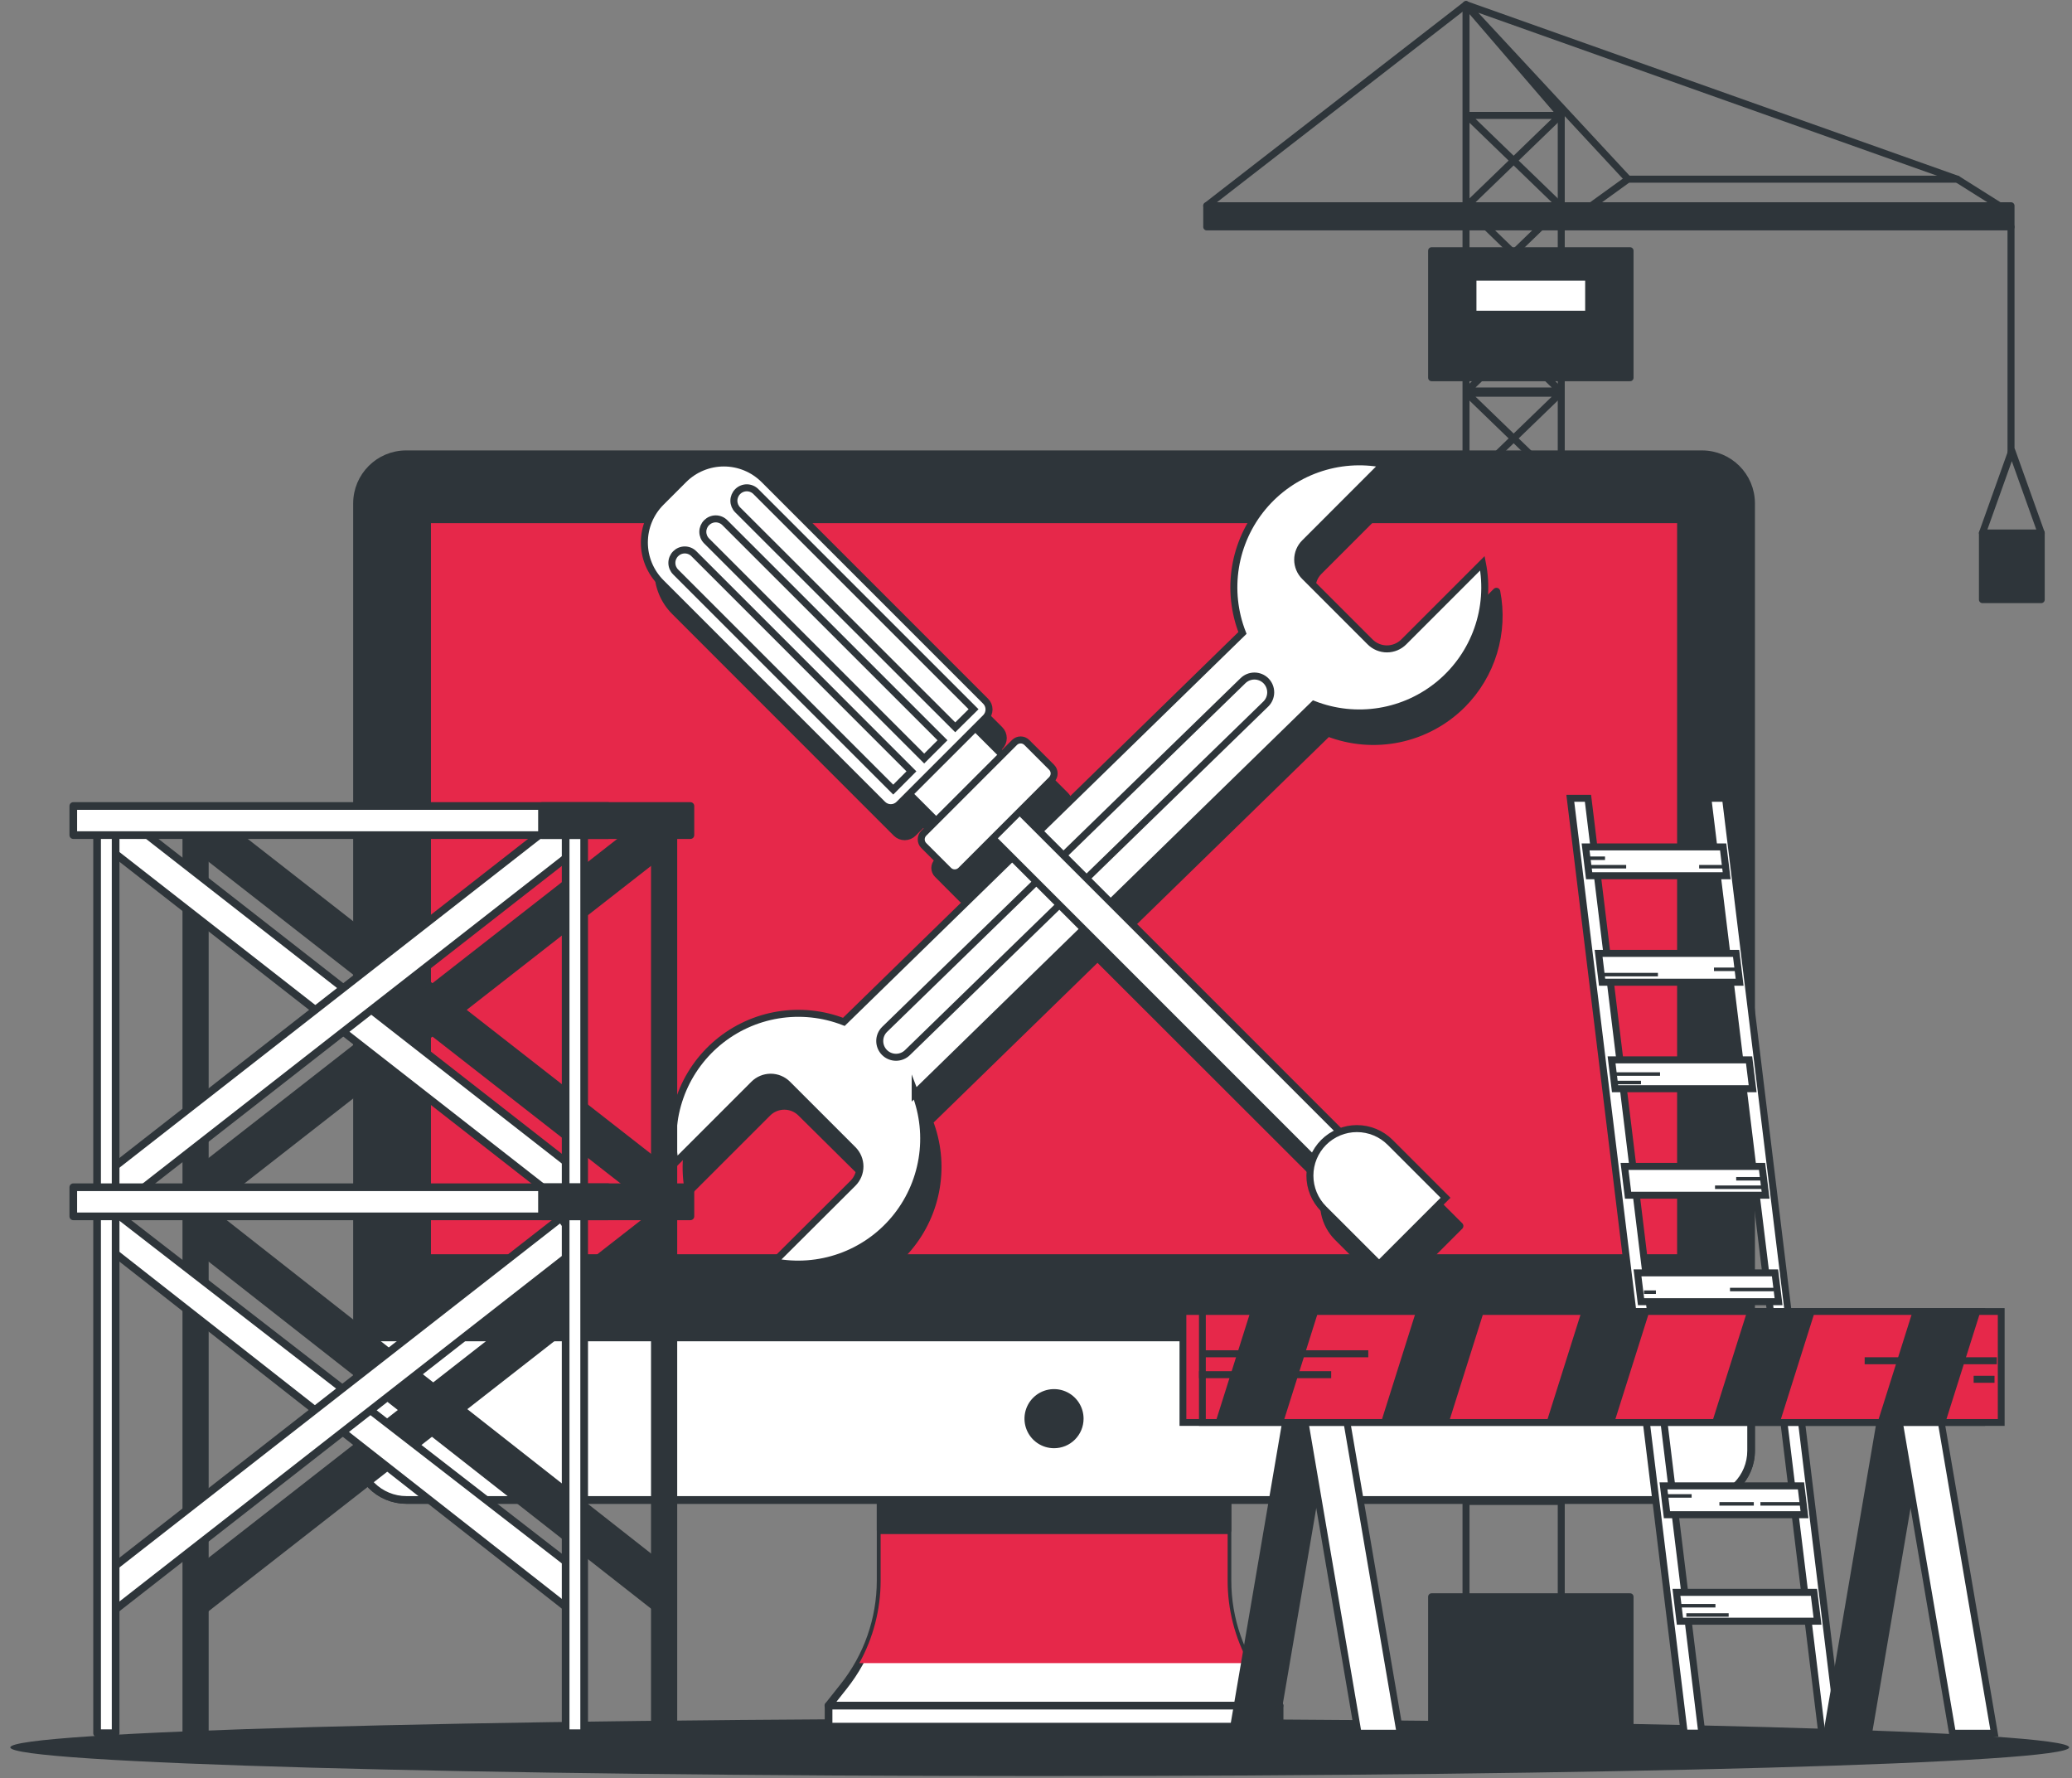 <svg width="296" height="254" viewBox="0 0 296 254" fill="none" xmlns="http://www.w3.org/2000/svg">
<rect x="0" y="0" width="296" height="254" fill="#808080" stroke="none"/>
<path d="M148.535 253.693C229.754 253.693 295.595 251.859 295.595 249.596C295.595 247.334 229.754 245.499 148.535 245.499C67.316 245.499 1.475 247.334 1.475 249.596C1.475 251.859 67.316 253.693 148.535 253.693Z" fill="#2E353A"/>
<path d="M223.036 245.862H209.43V0.664L223.036 16.485V245.862Z" stroke="#2E353A" stroke-linecap="round" stroke-linejoin="round"/>
<path d="M209.559 188.127H222.908L209.559 175.223H222.908L209.559 188.127Z" stroke="#2E353A" stroke-linecap="round" stroke-linejoin="round"/>
<path d="M209.559 174.898H222.908L209.559 161.995H222.908L209.559 174.898Z" stroke="#2E353A" stroke-linecap="round" stroke-linejoin="round"/>
<path d="M209.559 214.47H222.908L209.559 201.566H222.908L209.559 214.47Z" stroke="#2E353A" stroke-linecap="round" stroke-linejoin="round"/>
<path d="M209.559 201.241H222.908L209.559 188.338H222.908L209.559 201.241Z" stroke="#2E353A" stroke-linecap="round" stroke-linejoin="round"/>
<path d="M209.559 161.67H222.908L209.559 148.767H222.908L209.559 161.67Z" stroke="#2E353A" stroke-linecap="round" stroke-linejoin="round"/>
<path d="M209.559 148.442H222.908L209.559 135.539H222.908L209.559 148.442Z" stroke="#2E353A" stroke-linecap="round" stroke-linejoin="round"/>
<path d="M209.559 135.214H222.908L209.559 122.31H222.908L209.559 135.214Z" stroke="#2E353A" stroke-linecap="round" stroke-linejoin="round"/>
<path d="M209.559 121.985H222.908L209.559 109.082H222.908L209.559 121.985Z" stroke="#2E353A" stroke-linecap="round" stroke-linejoin="round"/>
<path d="M209.559 108.757H222.908L209.559 95.854H222.908L209.559 108.757Z" stroke="#2E353A" stroke-linecap="round" stroke-linejoin="round"/>
<path d="M209.559 95.529H222.908L209.559 82.626H222.908L209.559 95.529Z" stroke="#2E353A" stroke-linecap="round" stroke-linejoin="round"/>
<path d="M209.559 82.301H222.908L209.559 69.397H222.908L209.559 82.301Z" stroke="#2E353A" stroke-linecap="round" stroke-linejoin="round"/>
<path d="M209.559 69.072H222.908L209.559 56.169H222.908L209.559 69.072Z" stroke="#2E353A" stroke-linecap="round" stroke-linejoin="round"/>
<path d="M209.559 55.844H222.908L209.559 42.941H222.908L209.559 55.844Z" stroke="#2E353A" stroke-linecap="round" stroke-linejoin="round"/>
<path d="M209.559 42.616H222.908L209.559 29.713H222.908L209.559 42.616Z" stroke="#2E353A" stroke-linecap="round" stroke-linejoin="round"/>
<path d="M209.559 29.388H222.908L209.559 16.485H222.908L209.559 29.388Z" stroke="#2E353A" stroke-linecap="round" stroke-linejoin="round"/>
<path d="M286.199 29.743L279.608 25.593H232.576L226.831 29.743H286.199Z" stroke="#2E353A" stroke-linecap="round" stroke-linejoin="round"/>
<path d="M287.288 29.388H172.391V32.411H287.288V29.388Z" fill="#2E353A" stroke="#2E353A" stroke-linecap="round" stroke-linejoin="round"/>
<path d="M279.608 25.593L209.43 0.664L232.576 25.593" stroke="#2E353A" stroke-linecap="round" stroke-linejoin="round"/>
<path d="M209.43 0.664L172.391 29.388" stroke="#2E353A" stroke-linecap="round" stroke-linejoin="round"/>
<path d="M232.863 35.813H204.517V53.954H232.863V35.813Z" fill="#2E353A" stroke="#2E353A" stroke-linecap="round" stroke-linejoin="round"/>
<path d="M232.863 228.083H204.517V246.225H232.863V228.083Z" fill="#2E353A" stroke="#2E353A" stroke-linecap="round" stroke-linejoin="round"/>
<path d="M226.952 39.592H210.42V44.884H226.952V39.592Z" fill="white" stroke="#2E353A" stroke-linecap="round" stroke-linejoin="round"/>
<path d="M287.288 32.411V65.006" stroke="#2E353A" stroke-linecap="round" stroke-linejoin="round"/>
<path d="M291.604 76.133H283.206V85.649H291.604V76.133Z" fill="#2E353A" stroke="#2E353A" stroke-linecap="round" stroke-linejoin="round"/>
<path d="M283.206 76.132L287.401 64.386L291.604 76.132" stroke="#2E353A" stroke-linecap="round" stroke-linejoin="round"/>
<path d="M175.354 225.77V208.959H125.805V225.785C125.797 231.277 123.932 236.605 120.514 240.903L118.344 243.64H182.785L180.608 240.903C177.202 236.595 175.351 231.262 175.354 225.77Z" fill="white" stroke="#2E353A" stroke-width="1.095" stroke-linecap="round" stroke-linejoin="round"/>
<g style="mix-blend-mode:multiply">
<path d="M122.759 237.555H178.4C176.411 233.946 175.37 229.891 175.377 225.77V208.959H125.805V225.785C125.802 229.903 124.754 233.953 122.759 237.555Z" fill="#E6284A"/>
</g>
<path d="M175.354 211.476H125.805V218.582H175.354V211.476Z" fill="#2E353A" stroke="#2E353A" stroke-width="1.095" stroke-linecap="round" stroke-linejoin="round"/>
<path d="M243.136 64.885H58.023C54.145 64.885 51.001 68.029 51.001 71.907V207.228C51.001 211.106 54.145 214.25 58.023 214.25H243.136C247.014 214.25 250.158 211.106 250.158 207.228V71.907C250.158 68.029 247.014 64.885 243.136 64.885Z" fill="#2E353A" stroke="#2E353A" stroke-width="1.095" stroke-linecap="round" stroke-linejoin="round"/>
<path d="M51.001 191.037H250.158V207.228C250.158 209.091 249.418 210.877 248.101 212.194C246.784 213.511 244.998 214.25 243.136 214.25H58.061C56.199 214.25 54.413 213.511 53.096 212.194C51.779 210.877 51.039 209.091 51.039 207.228V191.037H51.001Z" fill="white" stroke="#2E353A" stroke-width="1.095" stroke-linecap="round" stroke-linejoin="round"/>
<path d="M240.135 74.182H61.017V179.706H240.135V74.182Z" fill="#E6284A" stroke="#2E353A" stroke-width="1.095" stroke-linecap="round" stroke-linejoin="round"/>
<path d="M154.249 202.647C154.251 201.921 154.037 201.21 153.634 200.604C153.231 199.999 152.658 199.527 151.987 199.248C151.316 198.969 150.577 198.895 149.864 199.036C149.151 199.177 148.495 199.526 147.981 200.04C147.466 200.553 147.116 201.208 146.973 201.92C146.831 202.633 146.903 203.372 147.181 204.044C147.459 204.716 147.93 205.29 148.534 205.694C149.138 206.098 149.849 206.314 150.576 206.314C151.058 206.315 151.535 206.22 151.981 206.037C152.427 205.853 152.832 205.583 153.173 205.242C153.514 204.902 153.785 204.497 153.97 204.052C154.154 203.607 154.249 203.129 154.249 202.647Z" fill="#2E353A" stroke="#2E353A" stroke-width="1.095" stroke-linecap="round" stroke-linejoin="round"/>
<path d="M182.8 243.632H118.367V246.633H182.8V243.632Z" fill="white" stroke="#2E353A" stroke-width="1.095" stroke-linecap="round" stroke-linejoin="round"/>
<path d="M208.871 100.624C210.946 98.545 212.479 95.988 213.334 93.178C214.19 90.368 214.341 87.39 213.776 84.508L202.536 95.748C201.898 96.383 201.033 96.74 200.133 96.74C199.232 96.74 198.368 96.383 197.729 95.748L188.386 86.405C188.069 86.089 187.818 85.714 187.647 85.301C187.475 84.888 187.387 84.445 187.387 83.998C187.387 83.55 187.475 83.108 187.647 82.694C187.818 82.281 188.069 81.906 188.386 81.59L199.618 70.357C196.47 69.743 193.215 69.984 190.192 71.056C187.169 72.128 184.489 73.992 182.432 76.453C180.375 78.914 179.016 81.882 178.497 85.047C177.978 88.212 178.318 91.459 179.481 94.448L150.478 122.787L147.681 119.982L152.216 115.447C152.448 115.211 152.578 114.893 152.578 114.562C152.578 114.232 152.448 113.914 152.216 113.678L148.678 110.14C148.445 109.907 148.128 109.776 147.798 109.776C147.468 109.776 147.151 109.907 146.917 110.14L145.148 111.909L141.316 108.084L142.79 106.61C143.102 106.297 143.277 105.873 143.277 105.431C143.277 104.989 143.102 104.565 142.79 104.252L111.141 72.603C110.387 71.847 109.491 71.248 108.505 70.84C107.519 70.431 106.463 70.22 105.396 70.22C104.329 70.22 103.272 70.431 102.286 70.84C101.3 71.248 100.405 71.847 99.651 72.603L96.416 75.838C95.661 76.591 95.062 77.486 94.653 78.471C94.245 79.456 94.034 80.512 94.034 81.579C94.034 82.645 94.245 83.701 94.653 84.686C95.062 85.672 95.661 86.566 96.416 87.32L128.065 118.977C128.378 119.289 128.802 119.464 129.244 119.464C129.686 119.464 130.11 119.289 130.424 118.977L131.897 117.503L135.722 121.335L133.961 123.097C133.845 123.212 133.752 123.35 133.689 123.502C133.626 123.654 133.593 123.817 133.593 123.981C133.593 124.145 133.626 124.308 133.689 124.46C133.752 124.612 133.845 124.749 133.961 124.865L137.491 128.403C137.727 128.635 138.045 128.765 138.376 128.765C138.706 128.765 139.024 128.635 139.26 128.403L143.795 123.868L146.547 126.619L122.494 150.052C119.505 148.889 116.258 148.55 113.093 149.069C109.928 149.589 106.96 150.947 104.498 153.004C102.037 155.061 100.173 157.74 99.099 160.763C98.026 163.785 97.783 167.041 98.396 170.189L109.636 158.956C109.952 158.64 110.327 158.389 110.741 158.217C111.154 158.046 111.597 157.958 112.044 157.958C112.491 157.958 112.934 158.046 113.347 158.217C113.76 158.389 114.135 158.64 114.451 158.956L123.825 168.239C124.141 168.555 124.392 168.93 124.564 169.343C124.735 169.756 124.823 170.199 124.823 170.646C124.823 171.094 124.735 171.536 124.564 171.95C124.392 172.363 124.141 172.738 123.825 173.054L112.592 184.287C115.74 184.9 118.995 184.659 122.018 183.586C125.041 182.514 127.72 180.65 129.778 178.19C131.835 175.729 133.195 172.762 133.716 169.597C134.236 166.432 133.898 163.186 132.737 160.196L156.789 136.763L189.588 169.524C189.116 170.739 189.008 172.064 189.277 173.339C189.545 174.614 190.179 175.783 191.1 176.705L199.014 184.619L208.508 175.118L200.594 167.211C199.672 166.29 198.503 165.657 197.228 165.388C195.953 165.12 194.627 165.228 193.413 165.699L160.667 132.953L189.701 104.645C192.942 105.906 196.48 106.197 199.884 105.483C203.287 104.769 206.41 103.081 208.871 100.624Z" fill="#2E353A" stroke="#2E353A" stroke-width="1.095" stroke-linecap="round" stroke-linejoin="round"/>
<path d="M130.741 156.167L187.683 100.616C190.674 101.781 193.923 102.122 197.091 101.602C200.258 101.082 203.228 99.721 205.69 97.661C208.152 95.6 210.015 92.917 211.085 89.891C212.155 86.864 212.393 83.606 211.773 80.456L200.541 91.689C200.225 92.005 199.849 92.257 199.436 92.428C199.023 92.599 198.58 92.688 198.133 92.688C197.686 92.688 197.243 92.599 196.83 92.428C196.417 92.257 196.042 92.005 195.726 91.689L186.383 82.346C186.066 82.031 185.815 81.656 185.644 81.244C185.473 80.831 185.385 80.389 185.385 79.942C185.385 79.496 185.473 79.053 185.644 78.641C185.815 78.228 186.066 77.854 186.383 77.538L197.615 66.298C194.466 65.684 191.209 65.927 188.186 67.002C185.162 68.076 182.482 69.943 180.426 72.407C178.371 74.87 177.014 77.841 176.498 81.008C175.982 84.175 176.326 87.423 177.493 90.411L120.551 145.962C117.562 144.799 114.316 144.459 111.151 144.978C107.985 145.497 105.018 146.856 102.557 148.913C100.096 150.971 98.232 153.65 97.16 156.673C96.088 159.696 95.846 162.952 96.461 166.1L107.694 154.867C108.01 154.55 108.385 154.299 108.798 154.128C109.211 153.957 109.654 153.868 110.101 153.868C110.548 153.868 110.991 153.957 111.404 154.128C111.817 154.299 112.193 154.55 112.509 154.867L121.852 164.21C122.168 164.525 122.419 164.9 122.59 165.312C122.761 165.725 122.85 166.167 122.85 166.614C122.85 167.06 122.761 167.502 122.59 167.915C122.419 168.327 122.168 168.702 121.852 169.017L110.596 180.235C113.744 180.849 116.999 180.607 120.022 179.535C123.045 178.462 125.725 176.599 127.782 174.138C129.84 171.678 131.2 168.71 131.72 165.546C132.24 162.381 131.902 159.134 130.741 156.144V156.167Z" fill="white" stroke="#2E353A" stroke-miterlimit="10"/>
<path d="M126.357 150.339C125.921 149.903 125.677 149.312 125.677 148.695C125.677 148.079 125.921 147.487 126.357 147.051L177.554 97.245C177.992 96.809 178.584 96.564 179.202 96.564C179.819 96.564 180.412 96.809 180.85 97.245C181.285 97.683 181.53 98.275 181.53 98.893C181.53 99.51 181.285 100.103 180.85 100.541L129.652 150.339C129.215 150.775 128.622 151.02 128.005 151.02C127.387 151.02 126.794 150.775 126.357 150.339Z" fill="white" stroke="#2E353A" stroke-miterlimit="10"/>
<path d="M141.541 111.792L137.714 115.619L192.933 170.838L196.76 167.011L141.541 111.792Z" fill="white" stroke="#2E353A" stroke-miterlimit="10"/>
<path d="M206.505 171.089L197.011 180.583L189.096 172.676C187.837 171.416 187.129 169.707 187.129 167.925C187.129 166.143 187.837 164.434 189.096 163.174C189.72 162.551 190.46 162.056 191.274 161.719C192.089 161.381 192.962 161.208 193.843 161.208C194.725 161.208 195.598 161.381 196.413 161.719C197.227 162.056 197.967 162.551 198.59 163.174L206.505 171.089Z" fill="white" stroke="#2E353A" stroke-miterlimit="10"/>
<path d="M136.39 101.046L126.967 110.469L134.621 118.123L144.044 108.7L136.39 101.046Z" fill="white" stroke="#2E353A" stroke-miterlimit="10"/>
<path d="M94.43 71.747L97.669 68.508C98.423 67.754 99.318 67.156 100.303 66.748C101.288 66.34 102.343 66.13 103.41 66.13C104.476 66.13 105.531 66.34 106.516 66.748C107.501 67.156 108.396 67.754 109.15 68.508L140.803 100.161C141.115 100.473 141.29 100.896 141.29 101.337C141.29 101.778 141.115 102.201 140.803 102.513L128.435 114.881C128.123 115.193 127.7 115.368 127.259 115.368C126.818 115.368 126.395 115.193 126.083 114.881L94.43 83.228C92.907 81.705 92.052 79.64 92.052 77.487C92.052 75.334 92.907 73.269 94.43 71.747Z" fill="white" stroke="#2E353A" stroke-miterlimit="10"/>
<path d="M144.925 106.057L131.969 119.013C131.482 119.5 131.482 120.29 131.969 120.777L135.507 124.315C135.994 124.802 136.784 124.802 137.271 124.315L150.227 111.359C150.714 110.872 150.714 110.082 150.227 109.595L146.689 106.057C146.202 105.57 145.412 105.57 144.925 106.057Z" fill="white" stroke="#2E353A" stroke-miterlimit="10"/>
<path d="M130.204 110.178L127.604 112.786L96.521 81.704C96.176 81.358 95.981 80.889 95.981 80.4C95.981 79.911 96.176 79.442 96.521 79.096C96.692 78.924 96.895 78.787 97.119 78.694C97.343 78.601 97.583 78.553 97.825 78.553C98.068 78.553 98.308 78.601 98.532 78.694C98.755 78.787 98.959 78.924 99.129 79.096L130.204 110.178Z" fill="white" stroke="#2E353A" stroke-miterlimit="10"/>
<path d="M134.641 105.741L132.026 108.349L100.943 77.266C100.598 76.921 100.403 76.451 100.403 75.963C100.403 75.474 100.598 75.004 100.943 74.659C101.114 74.487 101.317 74.35 101.541 74.257C101.765 74.163 102.005 74.115 102.247 74.115C102.49 74.115 102.73 74.163 102.954 74.257C103.177 74.35 103.381 74.487 103.551 74.659L134.641 105.741Z" fill="white" stroke="#2E353A" stroke-miterlimit="10"/>
<path d="M139.079 101.304L136.463 103.889L105.381 72.829C105.035 72.483 104.841 72.014 104.841 71.525C104.841 71.036 105.035 70.567 105.381 70.222C105.551 70.049 105.754 69.913 105.978 69.82C106.202 69.726 106.442 69.678 106.684 69.678C106.927 69.678 107.167 69.726 107.391 69.82C107.615 69.913 107.818 70.049 107.988 70.222L139.079 101.304Z" fill="white" stroke="#2E353A" stroke-miterlimit="10"/>
<path d="M243.121 247.563H240.603L224.329 114.026H226.854L243.121 247.563Z" fill="white" stroke="#2E353A" stroke-miterlimit="10"/>
<path d="M262.774 247.563H260.257L243.982 114.026H246.507L262.774 247.563Z" fill="white" stroke="#2E353A" stroke-miterlimit="10"/>
<path d="M246.666 125.092H227.02L226.513 120.973H246.167L246.666 125.092Z" fill="white" stroke="#2E353A" stroke-miterlimit="10"/>
<path d="M248.518 140.301H228.872L228.373 136.181H248.019L248.518 140.301Z" fill="white" stroke="#2E353A" stroke-miterlimit="10"/>
<path d="M250.377 155.51H230.724L230.225 151.39H249.871L250.377 155.51Z" fill="white" stroke="#2E353A" stroke-miterlimit="10"/>
<path d="M252.229 170.726H232.583L232.077 166.606H251.723L252.229 170.726Z" fill="white" stroke="#2E353A" stroke-miterlimit="10"/>
<path d="M254.081 185.934H234.435L233.929 181.815H253.575L254.081 185.934Z" fill="white" stroke="#2E353A" stroke-miterlimit="10"/>
<path d="M255.933 201.143H236.287L235.788 197.023H255.434L255.933 201.143Z" fill="white" stroke="#2E353A" stroke-miterlimit="10"/>
<path d="M257.785 216.359H238.139L237.64 212.24H257.286L257.785 216.359Z" fill="white" stroke="#2E353A" stroke-miterlimit="10"/>
<path d="M259.644 231.568H239.991L239.492 227.448H259.138L259.644 231.568Z" fill="white" stroke="#2E353A" stroke-miterlimit="10"/>
<path d="M226.718 122.59H229.288" stroke="#2E353A" stroke-width="0.5" stroke-miterlimit="10"/>
<path d="M227.322 123.8H232.311" stroke="#2E353A" stroke-width="0.5" stroke-miterlimit="10"/>
<path d="M246.363 123.8H242.735" stroke="#2E353A" stroke-width="0.5" stroke-miterlimit="10"/>
<path d="M248.178 138.456H244.852" stroke="#2E353A" stroke-width="0.5" stroke-miterlimit="10"/>
<path d="M229.136 139.212H236.847" stroke="#2E353A" stroke-width="0.5" stroke-miterlimit="10"/>
<path d="M230.497 153.416H237.149" stroke="#2E353A" stroke-width="0.5" stroke-miterlimit="10"/>
<path d="M230.799 154.625H234.428" stroke="#2E353A" stroke-width="0.5" stroke-miterlimit="10"/>
<path d="M252.101 168.375H248.026" stroke="#2E353A" stroke-width="0.5" stroke-miterlimit="10"/>
<path d="M251.806 169.584H245.003" stroke="#2E353A" stroke-width="0.5" stroke-miterlimit="10"/>
<path d="M257.725 214.81H251.488" stroke="#2E353A" stroke-width="0.5" stroke-miterlimit="10"/>
<path d="M237.882 213.676H241.662" stroke="#2E353A" stroke-width="0.5" stroke-miterlimit="10"/>
<path d="M250.543 214.81H245.63" stroke="#2E353A" stroke-width="0.5" stroke-miterlimit="10"/>
<path d="M239.772 229.361H245.063" stroke="#2E353A" stroke-width="0.5" stroke-miterlimit="10"/>
<path d="M240.906 230.684H246.953" stroke="#2E353A" stroke-width="0.5" stroke-miterlimit="10"/>
<path d="M234.859 184.574H236.559" stroke="#2E353A" stroke-width="0.5" stroke-miterlimit="10"/>
<path d="M253.378 184.196H247.142" stroke="#2E353A" stroke-width="0.5" stroke-miterlimit="10"/>
<path d="M95.834 167.717L92.84 171.618L27.727 120.783L30.728 116.883L95.834 167.717Z" fill="#2E353A" stroke="#2E353A" stroke-width="1.095" stroke-linecap="round" stroke-linejoin="round"/>
<path d="M27.727 167.717L30.728 171.618L95.834 120.783L92.84 116.883L27.727 167.717Z" fill="#2E353A" stroke="#2E353A" stroke-width="1.095" stroke-linecap="round" stroke-linejoin="round"/>
<path d="M95.834 224.818L93.982 229.845L27.727 177.884L29.624 172.812L95.834 224.818Z" fill="#2E353A" stroke="#2E353A" stroke-width="1.095" stroke-linecap="round" stroke-linejoin="round"/>
<path d="M27.727 224.818L28.181 230.714L95.834 177.884L92.84 173.991L27.727 224.818Z" fill="#2E353A" stroke="#2E353A" stroke-width="1.095" stroke-linecap="round" stroke-linejoin="round"/>
<path d="M29.262 116.346H26.616V247.571H29.262V116.346Z" fill="#2E353A" stroke="#2E353A" stroke-width="1.095" stroke-linecap="round" stroke-linejoin="round"/>
<path d="M96.196 116.346H93.551V247.571H96.196V116.346Z" fill="#2E353A" stroke="#2E353A" stroke-width="1.095" stroke-linecap="round" stroke-linejoin="round"/>
<path d="M83.097 167.717L80.096 171.618L14.99 120.783L17.983 116.883L83.097 167.717Z" fill="white" stroke="#2E353A" stroke-width="1.095" stroke-linecap="round" stroke-linejoin="round"/>
<path d="M14.99 167.717L17.983 171.618L83.097 120.783L80.096 116.883L14.99 167.717Z" fill="white" stroke="#2E353A" stroke-width="1.095" stroke-linecap="round" stroke-linejoin="round"/>
<path d="M83.097 224.818L81.237 229.845L14.99 177.884L15.943 172.812L83.097 224.818Z" fill="white" stroke="#2E353A" stroke-width="1.095" stroke-linecap="round" stroke-linejoin="round"/>
<path d="M14.99 224.818L15.444 230.714L83.097 177.884L80.096 173.991L14.99 224.818Z" fill="white" stroke="#2E353A" stroke-width="1.095" stroke-linecap="round" stroke-linejoin="round"/>
<path d="M16.517 116.346H13.871V247.571H16.517V116.346Z" fill="white" stroke="#2E353A" stroke-width="1.095" stroke-linecap="round" stroke-linejoin="round"/>
<path d="M83.452 116.346H80.806V247.571H83.452V116.346Z" fill="white" stroke="#2E353A" stroke-width="1.095" stroke-linecap="round" stroke-linejoin="round"/>
<path d="M86.861 115.129H10.47V119.287H86.861V115.129Z" fill="white" stroke="#2E353A" stroke-width="1.095" stroke-linecap="round" stroke-linejoin="round"/>
<path d="M98.63 115.129H77.427V119.287H98.63V115.129Z" fill="#2E353A" stroke="#2E353A" stroke-width="1.095" stroke-linecap="round" stroke-linejoin="round"/>
<path d="M86.861 169.584H10.47V173.742H86.861V169.584Z" fill="white" stroke="#2E353A" stroke-width="1.095" stroke-linecap="round" stroke-linejoin="round"/>
<path d="M98.63 169.584H77.427V173.742H98.63V169.584Z" fill="#2E353A" stroke="#2E353A" stroke-width="1.095" stroke-linecap="round" stroke-linejoin="round"/>
<path d="M182.051 247.563H176.072L184.047 200.841H190.034L182.051 247.563Z" fill="#2E353A" stroke="#2E353A" stroke-width="0.973" stroke-miterlimit="10"/>
<path d="M194.017 247.563H200.004L192.022 200.841H186.043L194.017 247.563Z" fill="white" stroke="#2E353A" stroke-width="0.973" stroke-miterlimit="10"/>
<path d="M266.954 247.563H260.975L268.95 200.841H274.929L266.954 247.563Z" fill="#2E353A" stroke="#2E353A" stroke-width="0.973" stroke-miterlimit="10"/>
<path d="M278.92 247.563H284.907L276.924 200.841H270.945L278.92 247.563Z" fill="white" stroke="#2E353A" stroke-width="0.973" stroke-miterlimit="10"/>
<path d="M283.108 187.333H168.99V203.184H283.108V187.333Z" fill="#E6284A" stroke="#2E353A" stroke-width="0.973" stroke-miterlimit="10"/>
<path d="M285.889 187.333H171.771V203.184H285.889V187.333Z" fill="#E6284A" stroke="#2E353A" stroke-width="0.973" stroke-miterlimit="10"/>
<path d="M173.638 203.184H183.321L188.325 187.333H178.642L173.638 203.184Z" fill="#2E353A"/>
<path d="M211.978 187.333H202.287L197.283 203.184H206.973L211.978 187.333Z" fill="#2E353A"/>
<path d="M282.919 187.333H273.228L268.224 203.184H277.915L282.919 187.333Z" fill="#2E353A"/>
<path d="M259.267 187.333H249.583L244.579 203.184H254.262L259.267 187.333Z" fill="#2E353A"/>
<path d="M235.622 187.333H225.931L220.927 203.184H230.618L235.622 187.333Z" fill="#2E353A"/>
<path d="M285.262 194.37H266.38" stroke="#2E353A" stroke-miterlimit="10"/>
<path d="M284.929 197.016H281.951" stroke="#2E353A" stroke-miterlimit="10"/>
<path d="M171.287 196.358H190.17" stroke="#2E353A" stroke-miterlimit="10"/>
<path d="M171.612 193.373H195.469" stroke="#2E353A" stroke-miterlimit="10"/>
</svg>
